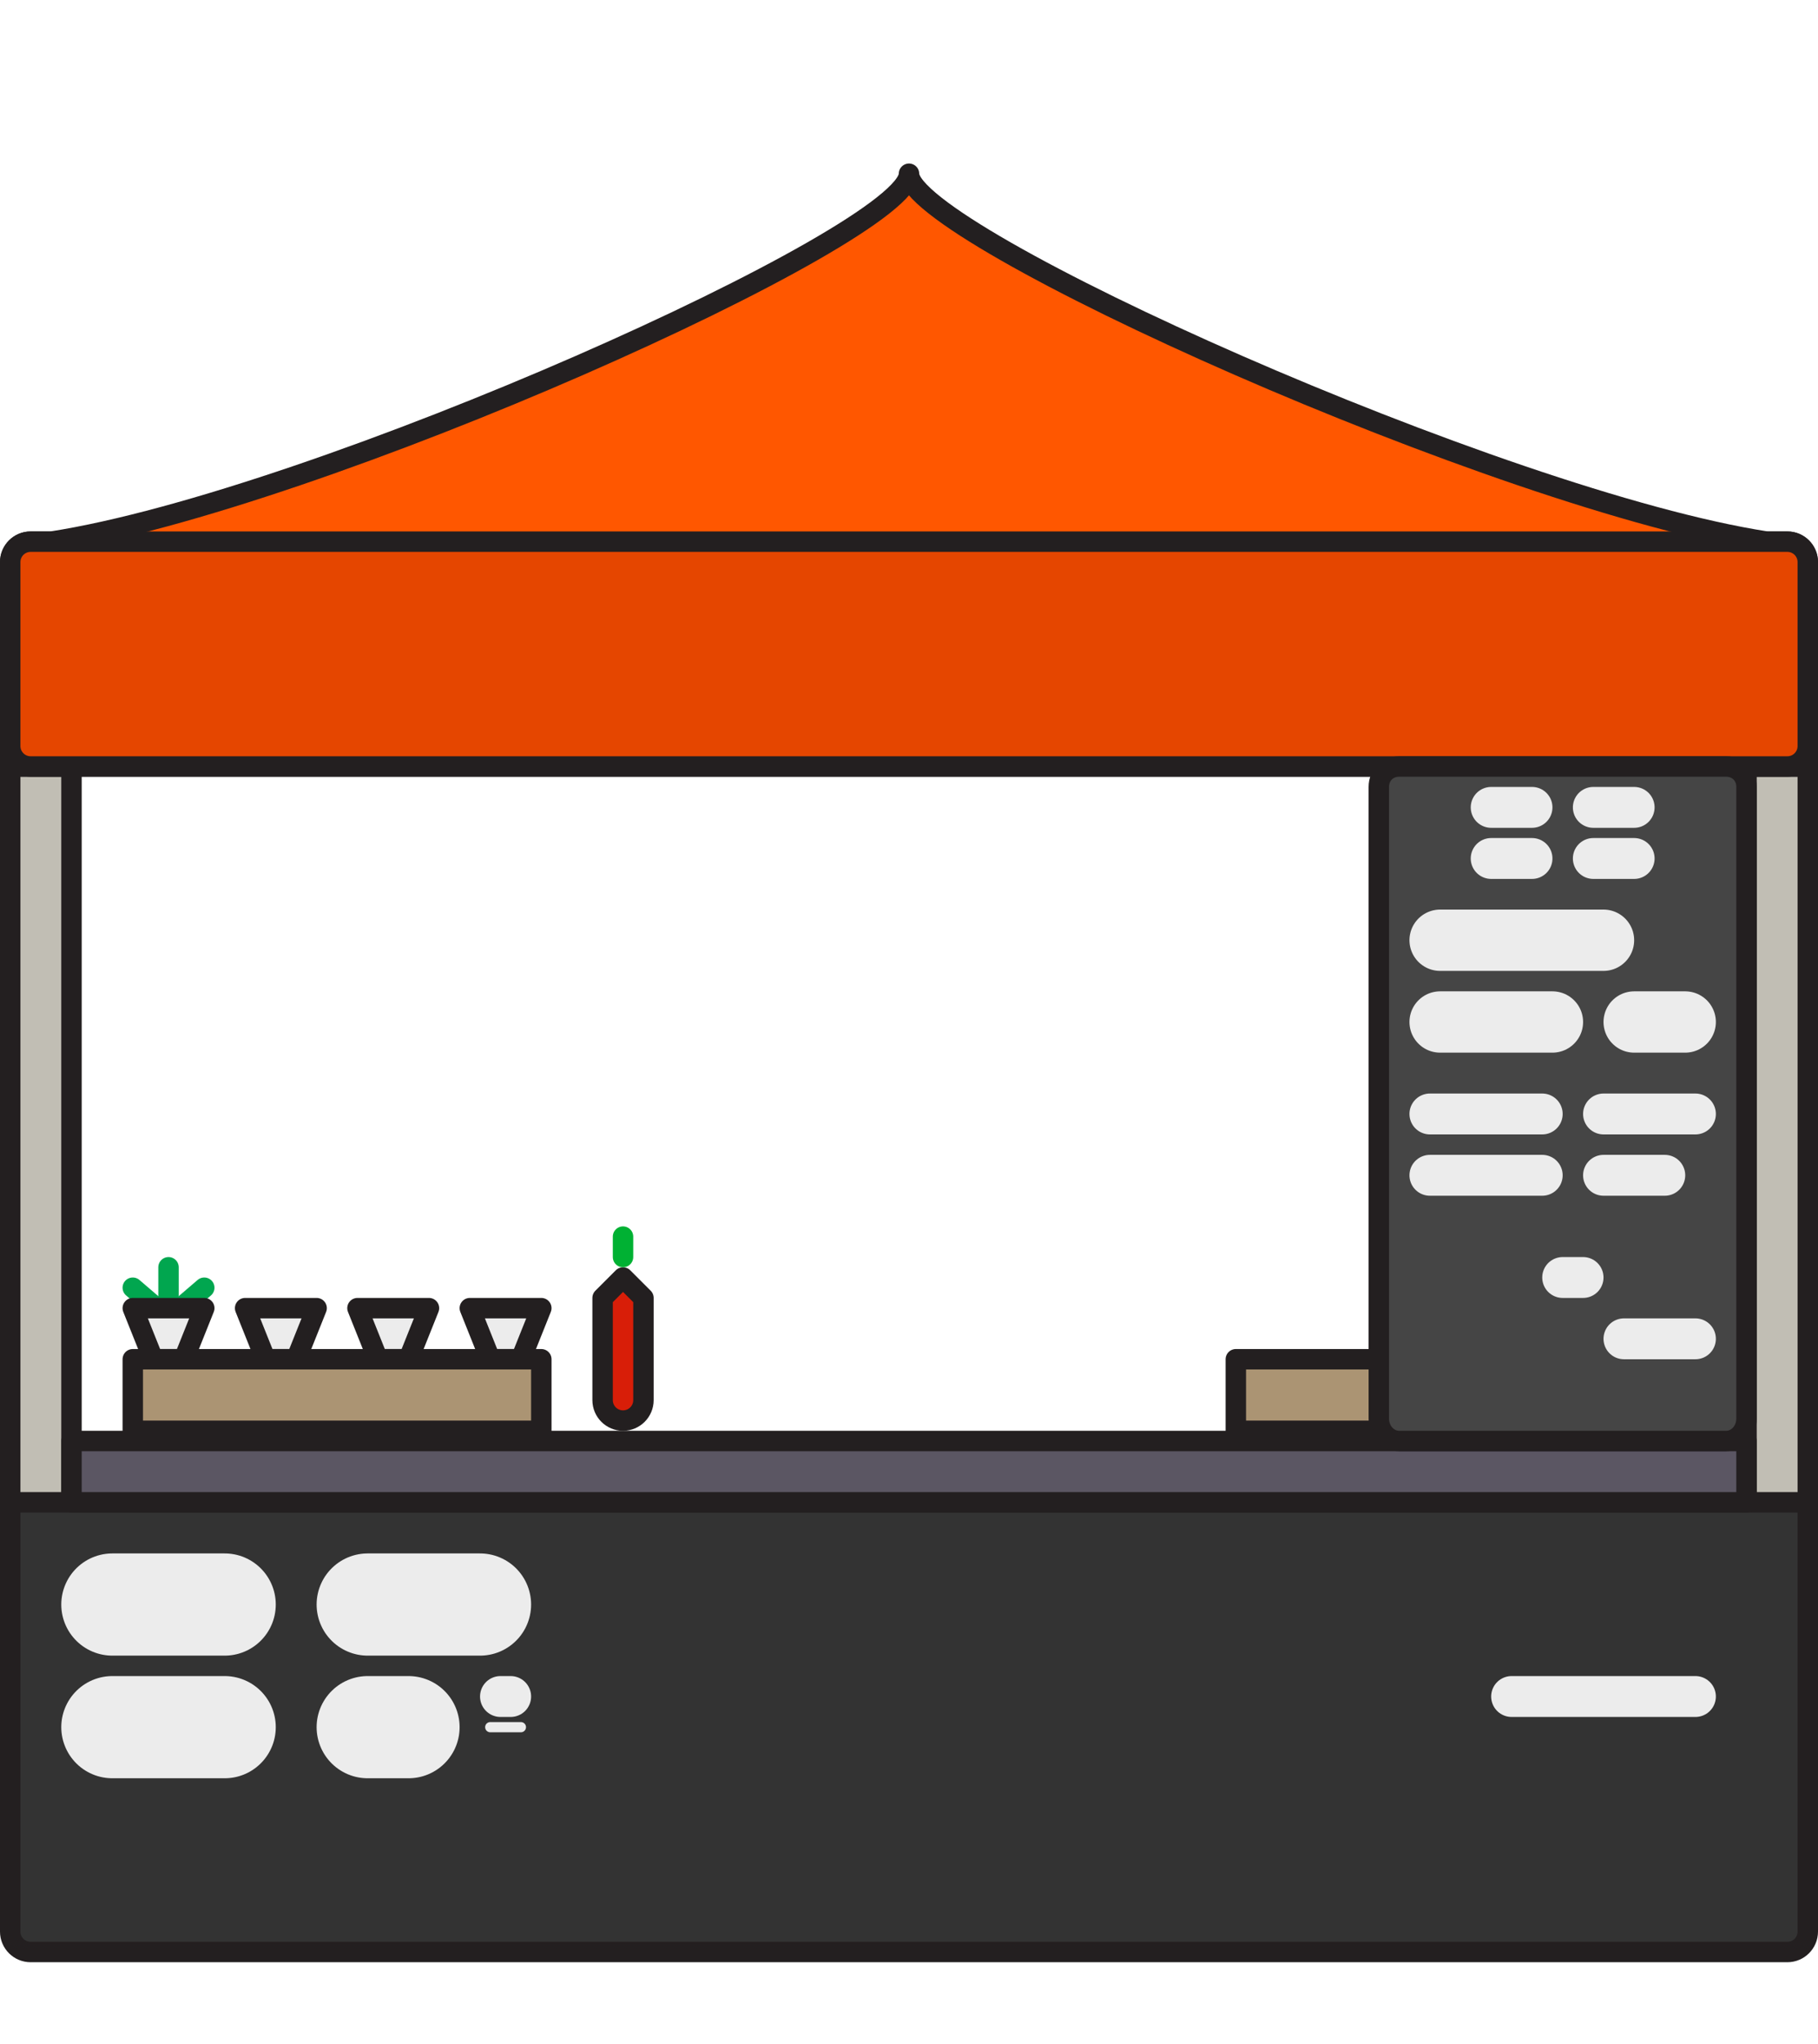 <svg xmlns="http://www.w3.org/2000/svg" width="356" height="400" viewBox="6.5 0 356 400" enable-background="new 6.5 0 356 400"><path fill="#C1BEB4" stroke="#231F20" stroke-width="4" stroke-linecap="round" stroke-linejoin="round" stroke-miterlimit="10" d="M8.5 150h12v168h-12zM348.5 150h12v168h-12z"/><path fill="#FF5700" stroke="#231F20" stroke-width="4" stroke-linecap="round" stroke-linejoin="round" stroke-miterlimit="10" d="M356.5 106h-4c-52-8-168-60-168-72 0 12-116 64-168 72h-4c-2.21 0-4 1.79-4 4v40h352v-40c0-2.21-1.79-4-4-4z"/><path fill="#E54600" stroke="#231F20" stroke-width="4" stroke-linecap="round" stroke-linejoin="round" stroke-miterlimit="10" d="M360.5 146c0 2.21-1.79 4-4 4h-344c-2.21 0-4-1.79-4-4v-36c0-2.21 1.79-4 4-4h344c2.21 0 4 1.79 4 4v36z"/><path fill="#333" stroke="#231F20" stroke-width="4" stroke-linecap="round" stroke-linejoin="round" stroke-miterlimit="10" d="M360.5 378c0 2.21-1.79 4-4 4h-344c-2.21 0-4-1.79-4-4v-84h352v84z"/><path fill="#5B5663" stroke="#231F20" stroke-width="4" stroke-linecap="round" stroke-linejoin="round" stroke-miterlimit="10" d="M20.5 282h328v12h-328z"/><path fill="#AB9473" stroke="#231F20" stroke-width="4" stroke-linecap="round" stroke-linejoin="round" stroke-miterlimit="10" d="M248.5 266h80v14h-80z"/><path fill="none" stroke="#ECECEC" stroke-width="20" stroke-linecap="round" stroke-linejoin="round" stroke-miterlimit="10" d="M28.5 314h22M78.5 314h22M28.5 338h22"/><path fill="none" stroke="#ECECEC" stroke-width="12" stroke-linecap="round" stroke-linejoin="round" stroke-miterlimit="10" d="M24.5 358M40.5 358M56.5 358M74.5 358M90.5 358M106.5 358M304.5 318M320.5 318M336.5 318"/><path fill="none" stroke="#ECECEC" stroke-width="20" stroke-linecap="round" stroke-linejoin="round" stroke-miterlimit="10" d="M78.5 338h8"/><path fill="none" stroke="#ECECEC" stroke-width="8" stroke-linecap="round" stroke-linejoin="round" stroke-miterlimit="10" d="M104.5 332h2M302.5 332h36"/><path fill="none" stroke="#ECECEC" stroke-width="2" stroke-linecap="round" stroke-linejoin="round" stroke-miterlimit="10" d="M102.5 338h6"/><path fill="#454545" stroke="#231F20" stroke-width="4" stroke-linecap="round" stroke-linejoin="round" stroke-miterlimit="10" d="M348.5 154c0-2.41-1.79-4-4-4h-64c-2.21 0-4 1.59-4 4v123.637c0 2.41 1.79 4.363 4 4.363h64c2.21 0 4-1.954 4-4.363V154z"/><path fill="none" stroke="#ECECEC" stroke-width="8" stroke-linecap="round" stroke-linejoin="round" stroke-miterlimit="10" d="M298.5 158h8M318.5 158h8M298.5 168h8"/><path fill="none" stroke="#ECECEC" stroke-width="12" stroke-linecap="round" stroke-linejoin="round" stroke-miterlimit="10" d="M288.5 184h32M288.5 200h22"/><path fill="none" stroke="#ECECEC" stroke-width="8" stroke-linecap="round" stroke-linejoin="round" stroke-miterlimit="10" d="M286.5 218h22"/><path fill="none" stroke="#ECECEC" stroke-width="24" stroke-linecap="round" stroke-linejoin="round" stroke-miterlimit="10" d="M294.5 256"/><path fill="none" stroke="#ECECEC" stroke-width="8" stroke-linecap="round" stroke-linejoin="round" stroke-miterlimit="10" d="M286.5 230h22M320.5 230h12M312.5 250h4M324.5 262h14M328.5 250M312.5 262M320.5 218h18"/><path fill="none" stroke="#ECECEC" stroke-width="12" stroke-linecap="round" stroke-linejoin="round" stroke-miterlimit="10" d="M326.5 200h10"/><path fill="none" stroke="#ECECEC" stroke-width="8" stroke-linecap="round" stroke-linejoin="round" stroke-miterlimit="10" d="M318.5 168h8"/><path fill="#ECECEC" stroke="#231F20" stroke-width="4" stroke-linecap="round" stroke-linejoin="round" stroke-miterlimit="10" d="M102.5 266l-4-10h14l-4 10z"/><g fill="none" stroke="#01A64F" stroke-width="4" stroke-linecap="round" stroke-linejoin="round" stroke-miterlimit="10"><path d="M39.5 256M39.5 248v8"/></g><path fill="none" stroke="#01A64F" stroke-width="4" stroke-linecap="round" stroke-linejoin="round" stroke-miterlimit="10" d="M37.166 256l-4.666-4M41.834 256l4.666-4"/><path fill="#ECECEC" stroke="#231F20" stroke-width="4" stroke-linecap="round" stroke-linejoin="round" stroke-miterlimit="10" d="M80.5 266l-4-10h14l-4 10zM58.5 266l-4-10h14l-4 10zM36.5 266l-4-10h14l-4 10z"/><path fill="#AB9473" stroke="#231F20" stroke-width="4" stroke-linecap="round" stroke-linejoin="round" stroke-miterlimit="10" d="M32.5 266h80v14h-80z"/><path fill="#D81E08" stroke="#231F20" stroke-width="4" stroke-linecap="round" stroke-linejoin="round" stroke-miterlimit="10" d="M132.5 254v20c0 2.21-1.79 4-4 4s-4-1.79-4-4v-20l4-4 4 4z"/><path fill="#CE3746" stroke="#00B133" stroke-width="4" stroke-linecap="round" stroke-linejoin="round" stroke-miterlimit="10" d="M128.5 246v-4"/></svg>